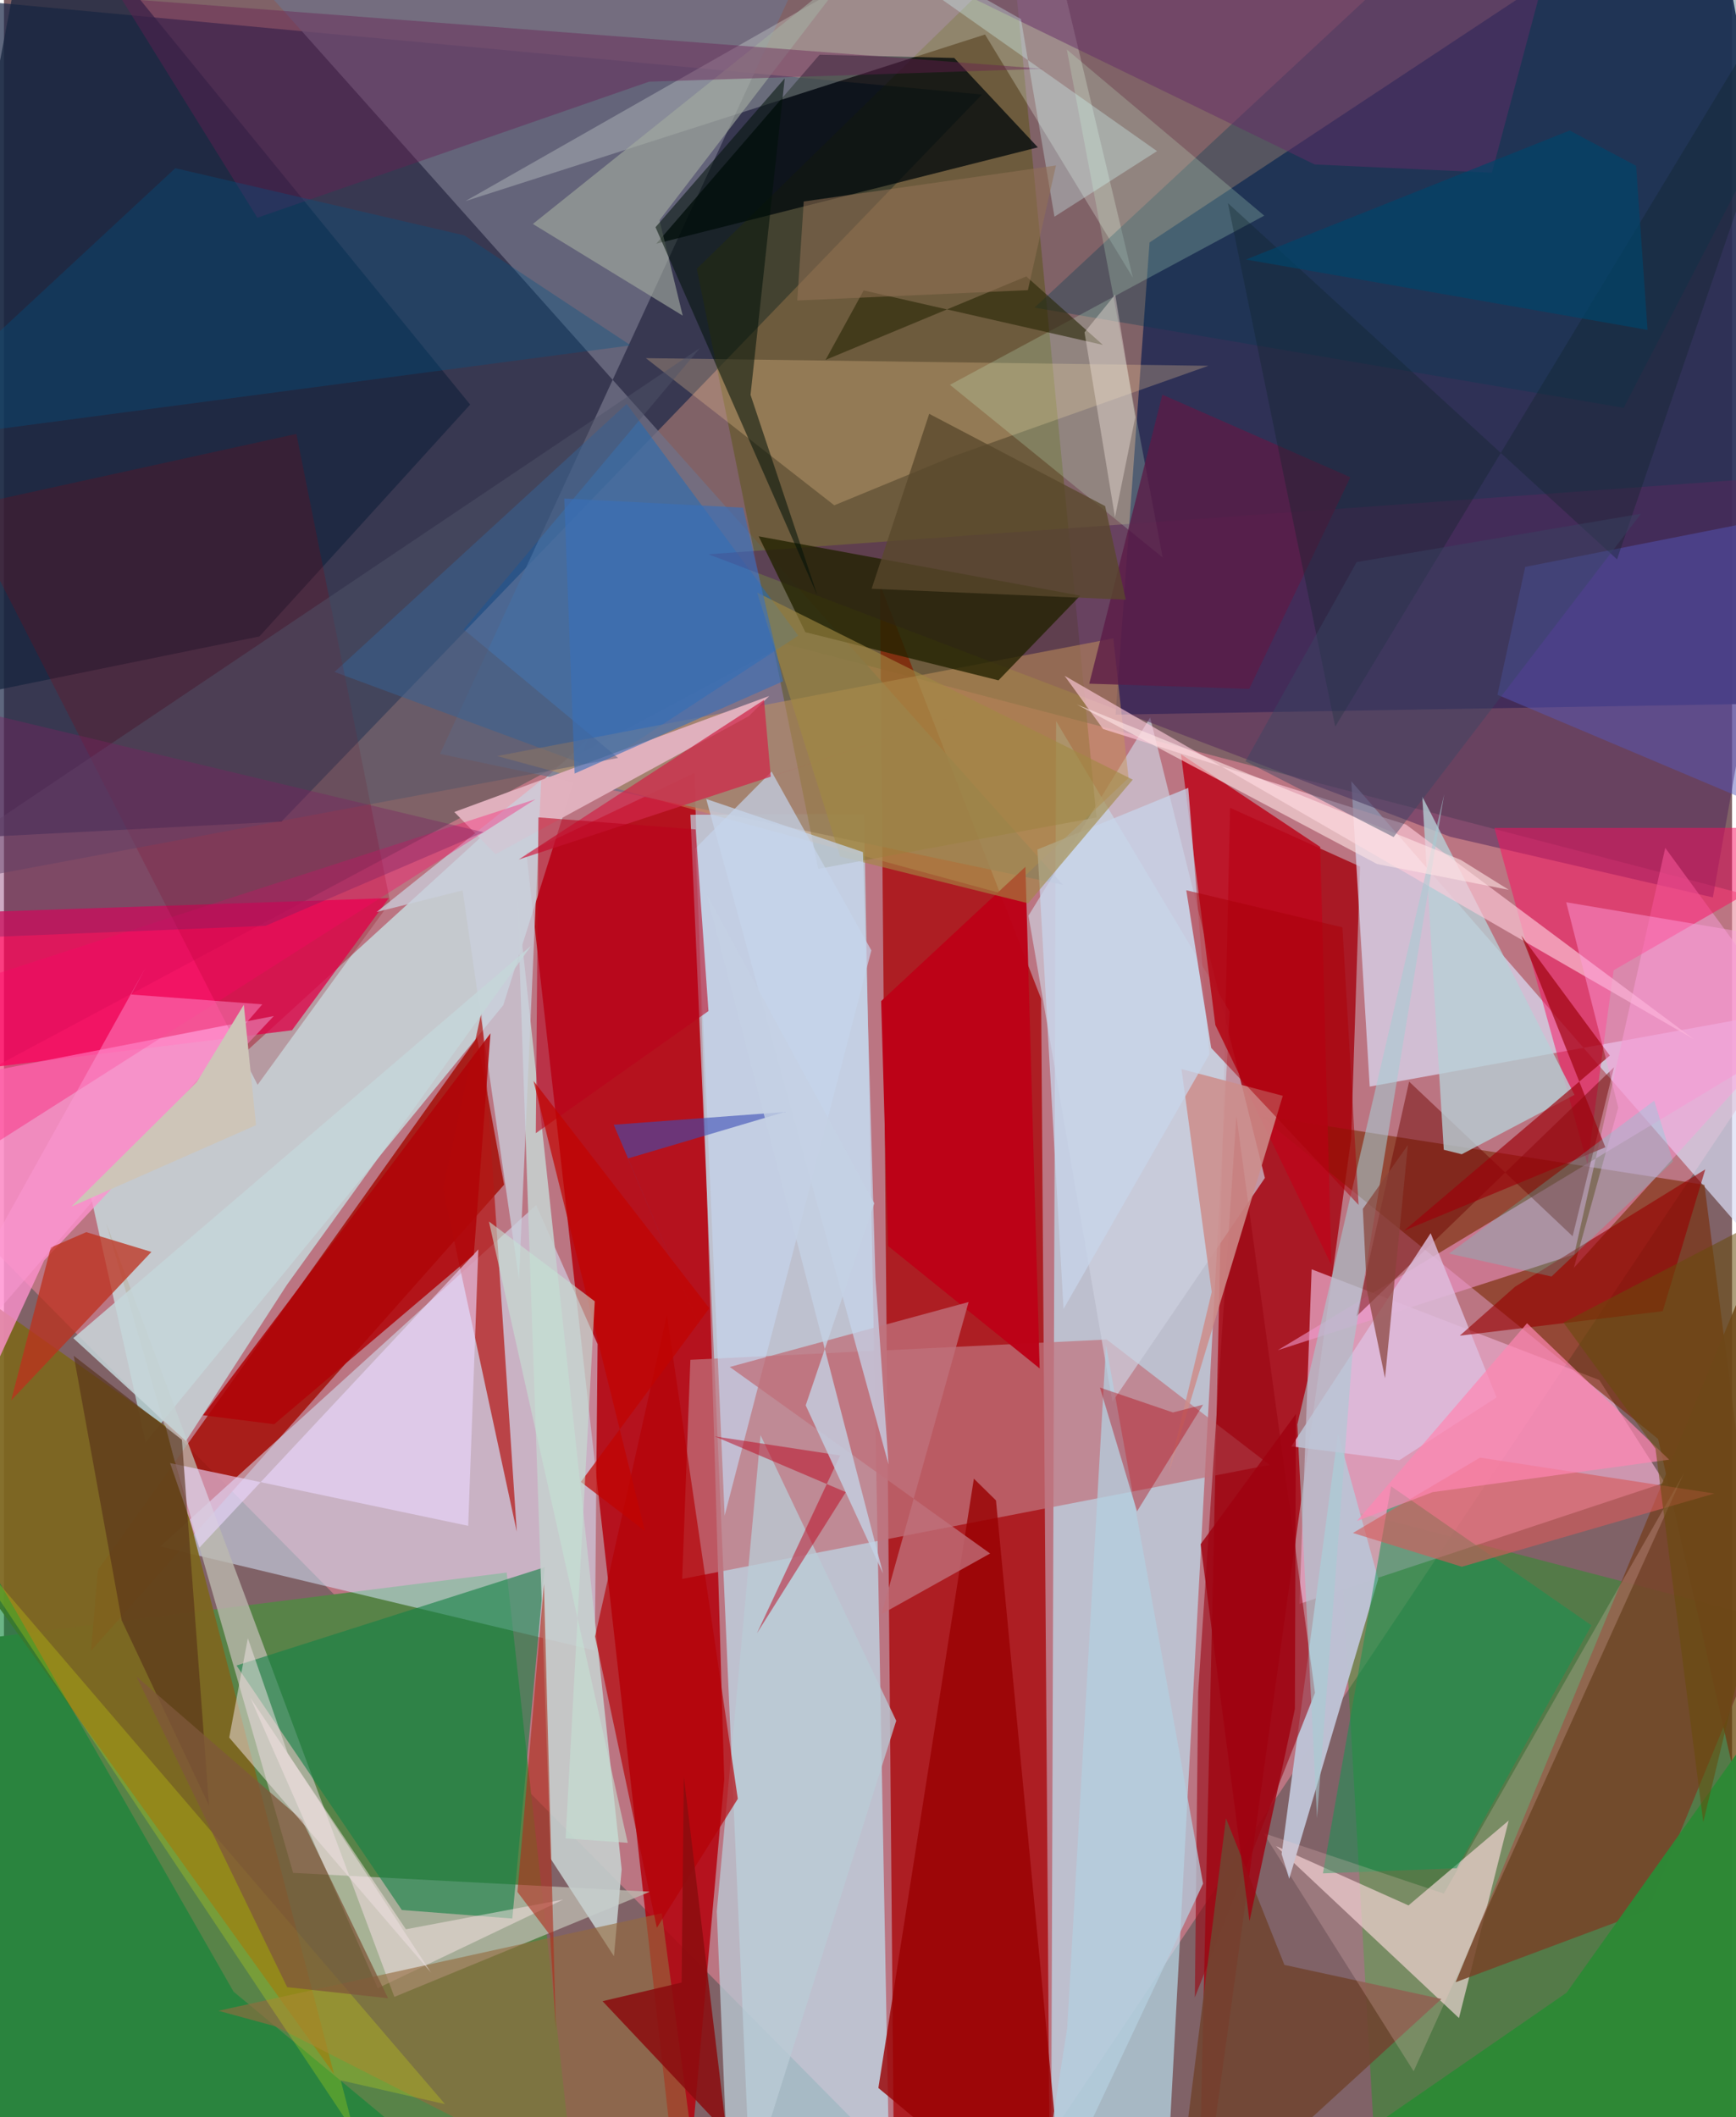<svg xmlns="http://www.w3.org/2000/svg" width="228" height="278" viewBox="0 0 836 1024"><path fill="#806267" d="M0 0h836v1024H0z"/><path fill="#e68496" fill-opacity=".573" d="M898 447.089L377.946 311.504-62 546.774 470.744 1086z"/><path fill="#1a2747" fill-opacity=".702" d="M473.127 45.729L134.266 397.36l-181.61 9.407L-7.89.93z"/><path fill="#282e54" fill-opacity=".925" d="M554.2 117.277L537.775 345.65 898 339.542 825.342-62z"/><path fill="#a80104" fill-opacity=".745" d="M501.75 483.098L506.14 1086l-75.313-6.476-7.031-796.885z"/><path fill="#b4040f" fill-opacity=".871" d="M252.73 412.543L328.4 1086l20.05-225.365-14.401-486.757z"/><path fill="#c0f0ff" fill-opacity=".616" d="M361.653 1071.715l-29.58-677.646 84.017-.408L428.97 1086z"/><path fill="#a5030e" fill-opacity=".8" d="M577.703 1086l15.463-695.281 62.861 28.385-4.299 131.644z"/><path fill="#beebfa" fill-opacity=".631" d="M509 348.778l83.966 140.498L560.99 1086l-54.44-23.593z"/><path fill="#cafeff" fill-opacity=".612" d="M241.557 486.18l40.421-128.046L41.786 577.405 68.52 697.537z"/><path fill="#588348" d="M-4.935 791.88l-20.127 250.141L279.188 1086l-35.985-325.4z"/><path fill="#a50e07" fill-opacity=".839" d="M228.845 501.896l13.116 71.103L42.12 798.424l3.313-39.056z"/><path fill="#d6e7fd" fill-opacity=".533" d="M287.17 650.069l-29.695-67.237L75.58 747.967l210.235 50.319z"/><path fill="#00a90d" fill-opacity=".341" d="M663.875 1051.314L898 1072.42l-43.398-288.874-209.106-54.461z"/><path fill="#717187" fill-opacity=".773" d="M112.773-20.06l399.523 448.029-301.35-63.337L401.764-48.643z"/><path fill="#dadcf5" fill-opacity=".702" d="M865.269 622.854L651.81 377.874l8.897 147.672 215.078-38.986z"/><path fill="#e6a7c6" fill-opacity=".757" d="M626.707 775.745l176.727-58.634-31.628-49.626-139.194-53.568z"/><path fill="#fa0259" fill-opacity=".765" d="M186.186 434.396L-62 442.858v80.24l201.335-24.78z"/><path fill="#792800" fill-opacity=".584" d="M607.517 539.57l215.118 33.489L888.654 1086 800.24 695.98z"/><path fill="#c0747e" fill-opacity=".71" d="M612.283 708.522l-78.785-60.646-201.426 9.81-3.972 105.996z"/><path fill="#535200" fill-opacity=".412" d="M488.228-19.37L335.175 129.988l58.751 290.244 134.614-24.845z"/><path fill="#fcdee2" fill-opacity=".639" d="M679.472 921.584l-64.11-28.701 88.535 83.181 24.06-95.55z"/><path fill="#bcb9af" fill-opacity=".776" d="M139.894 905.842l172.653 9.099-123.683 50.887-139.29-373.892z"/><path fill="#7d671f" fill-opacity=".937" d="M-62 694.496V590.72l140.13 98.983 81.539 313.432z"/><path fill="#206db6" fill-opacity=".537" d="M286.04 371.668l-126.129-46.676 141.341-129.627 83 112.077z"/><path fill="#178247" fill-opacity=".62" d="M245.928 927.927l15.68-169.939-149.096 47.56 79.97 118.256z"/><path fill="#00080b" fill-opacity=".757" d="M394.575 26.463l-79.016 91.42 184.615-46.617-40.468-43.227z"/><path fill="#ff91ce" fill-opacity=".78" d="M19.415 609.659l111.12-118.24L-62 528.892v257.895z"/><path fill="#c6cfce" fill-opacity=".898" d="M264.474 899.002l-16.115-464.41 50.472 469.516-3.718 42.067z"/><path fill="#ced0df" fill-opacity=".671" d="M554.48 347.064l55.528 222.666-73.784 108.253-40.593-235.099z"/><path fill="#764428" fill-opacity=".863" d="M795.437 923.915L898 674.307l-37.652-97.265-158.082 381.697z"/><path fill="#54285c" fill-opacity=".549" d="M826.725 434.047l35.884-203.596-521.76 37.638 358.879 136.649z"/><path fill="#bdc1d3" fill-opacity=".996" d="M645.37 693.23l-27.272 203.486 3.684 11.971 43.054-144.989z"/><path fill="#f4fff5" fill-opacity=".259" d="M223.257 97.258l276.55-157.404 46.322 194.409L474.62 16.687z"/><path fill="#15233d" fill-opacity=".722" d="M15.457-62L225.54 195.681 123.59 307.82-62 345.668z"/><path fill="#b31716" fill-opacity=".714" d="M231.092 489.115l-18.717 85.77 35.714 165.927-10.566-158.776z"/><path fill="#bc061a" fill-opacity=".847" d="M569.413 364.795l67.357 44.844 5.382 202.152-56.103-115.993z"/><path fill="#c7955b" fill-opacity=".498" d="M484.407 432.623L238.58 365.671l298.093-56.904 7.373 67.518z"/><path fill="#ee98cb" fill-opacity=".596" d="M759.678 606.712L616.245 653.05 869.54 500.374l-65.855-90.277z"/><path fill="#0c8538" fill-opacity=".608" d="M111.069 963.297l144.745 120.249L-62 1022.769V660.736z"/><path fill="#fc0c5f" fill-opacity=".498" d="M766.061 563.103l12.643-93.813L898 400.39l-176.969.043z"/><path fill="#232301" fill-opacity=".788" d="M520.65 288.095l-155.534-28.691L387.7 305.77l93.413 23.29z"/><path fill="#990612" fill-opacity=".588" d="M634.24 818.777l-58.13 147.307 1.617-147.79 18.48-278.542z"/><path fill="#f9cb95" fill-opacity=".275" d="M401.686 244.392l-91.16-71.173 272.148 3.701-123.762 43.888z"/><path fill="#bd301c" fill-opacity=".749" d="M39.826 595.943l31.504 9.559-67.838 71.817 19.16-73.94z"/><path fill="#149453" fill-opacity=".522" d="M767.987 786.122l-96.926-67.25-32.978 187.213 64.718-2.478z"/><path fill="#6d0501" fill-opacity=".467" d="M778.896 516.196L654.339 636.661l25.436-113.525 79.1 74.798z"/><path fill="#5556ba" fill-opacity=".475" d="M722.515 336.045l13.438-61.855L898 242.206v167.983z"/><path fill="#ebd8ff" fill-opacity=".612" d="M224.584 737.989L80.374 707.65l14.148 40.92 134.961-144.263z"/><path fill="#b8d0d6" fill-opacity=".784" d="M696.544 556.092l8.695 2.18 54.538-28.73-73.632-144.293z"/><path fill="#2d8935" fill-opacity=".98" d="M898 1067.857L578.916 1086l177.026-122.195L843.5 840.828z"/><path fill="#990002" fill-opacity=".804" d="M514.244 1086l-34.333-360.308-10.694-10.519-46.196 294.703z"/><path fill="#870011" fill-opacity=".231" d="M141.474 209.862l45.367 226.526-64.14 88.307L-20.092 245.33z"/><path fill="#003c52" fill-opacity=".329" d="M669.535-10.268L498.555 148.79l285.006 48.441L898-23.757z"/><path fill="#ffe7ec" fill-opacity=".471" d="M180.843 961.622l-61.6-140.39 75.201 111.894 76.11-14.382z"/><path fill="#e0b0bd" fill-opacity=".992" d="M237.813 413.14l122.541-66.777 9.847-9.722-152.33 56.09z"/><path fill="#d0ffd8" fill-opacity=".22" d="M514.198 23.975l95.484 80.33-152.035 81.819 102.905 83.52z"/><path fill="#714531" fill-opacity=".898" d="M619.463 950.36l75.94 16.471L565.142 1086l26.035-206.556z"/><path fill="#fdcad9" fill-opacity=".643" d="M513.12 326.863l18.605 25.735L678.25 398.79l139.292 103.855z"/><path fill="#946b3e" fill-opacity=".62" d="M131.403 980.092l-27.648-7.546 214.483-47.18L339.621 1086z"/><path fill="#a2aa9f" fill-opacity=".635" d="M317.12 106.51l93.503-122.022-154.749 123.831 72.487 44.34z"/><path fill="#bacbd6" fill-opacity=".757" d="M351.597 1086l-6.754-161.501 21.178-230.35 65.632 138.117z"/><path fill="#d65a5a" fill-opacity=".612" d="M705.275 757.777l122.184-35.42-113.398-17.342-61.463 36.428z"/><path fill="#cd8d8b" fill-opacity=".859" d="M563.036 713.947l21.248-89.046-14.619-107.807 49.004 12.911z"/><path fill="#c5d3ec" fill-opacity=".694" d="M334.528 410.325l14.12 322.727L419.62 459.65l-48.273-86.467z"/><path fill="#cacfdd" fill-opacity=".737" d="M259.9 377.417l-10.73 241.3-27.28-188.066-41.604 10.451z"/><path fill="#d02648" fill-opacity=".725" d="M493.52 335.345l-244.476 80.358 118.636-77.156 3.284 37.105z"/><path fill="#ddbede" fill-opacity=".816" d="M690.195 596.46L622.79 699.564l52.22 6.707 47.067-30.385z"/><path fill="#9c000a" fill-opacity=".659" d="M774.71 554.897l-97.38 40.347 99.55-84.696-42.81-57.999z"/><path fill="#681f52" fill-opacity=".416" d="M312.082 39.513l190.756-6.227L56.758-.691l65.821 106.005z"/><path fill="#b50005" fill-opacity=".671" d="M320.693 636.025L285.975 791.5l29.883 140.883 39.16-62.356z"/><path fill="#bd0217" fill-opacity=".969" d="M427.75 602.677l73.294 59.194-6.89-242.626-69.797 64.964z"/><path fill="#001108" fill-opacity=".541" d="M377.72 37.885l-16.546 153.09 32.299 96.905-78.27-177.983z"/><path fill="#005285" fill-opacity=".341" d="M-61.305 215.255l364.513-48.209-80.482-53.187L82.887 81.348z"/><path fill="#c7d5eb" fill-opacity=".741" d="M512.598 633.088l-12.627-222.202 72.958-29.821 10.249 128.803z"/><path fill="#bf717b" fill-opacity=".773" d="M477.08 751.37l-52.569 29.334 42.168-150.965-115.553 31.421z"/><path fill="#ff9edd" fill-opacity=".463" d="M898 460.38l-142.221-23.989 25.167 99.294-21.486 77.546z"/><path fill="#980101" fill-opacity=".608" d="M704.304 646.014l26.745-23.694 92.005-56.731-20.597 68.578z"/><path fill="#652b67" fill-opacity=".49" d="M754.277-45.376L426.1-21.59 634.075 79.545l85.754 3.979z"/><path fill="#e7f707" fill-opacity=".224" d="M-24.63 739.989l194.047 291.31-6.486-25.104 50.434 11.497z"/><path fill="#573019" fill-opacity=".624" d="M86.082 696.375L99.21 873.316l-42.24-89.59-23.206-127.973z"/><path fill="#8b0c0e" fill-opacity=".859" d="M289.589 967.906l38.247-9.027 1.074-99.578 20.656 172.204z"/><path fill="#505569" fill-opacity=".467" d="M336.713 168.33L222.397 304.426l74.701 62.157-354.015 66.175z"/><path fill="#5b1b47" fill-opacity=".78" d="M525.03 330.672l35.376-139.781 90.955 39.946-48.946 102.35z"/><path fill="#c5d5d9" fill-opacity=".847" d="M33.539 647.224l54.486 49.79 48.824-75.541 118.152-163.985z"/><path fill="#b02d1c" fill-opacity=".604" d="M267.015 982.158l-2.816-46.171-15.794-20.943 12.807-148.951z"/><path fill="#ffcbce" fill-opacity=".216" d="M812.668 712.635L696.579 915.857l-87.263-29.242 72.65 115.178z"/><path fill="#a6ccd2" fill-opacity=".565" d="M635.228 879.322l17.37-227.64 44.119-267.446-71.03 304.79z"/><path fill="#b10407" fill-opacity=".855" d="M96.262 684.5l139.111-184.724-8.062 106.993-96.59 82.081z"/><path fill="#292808" fill-opacity=".616" d="M397.477 174.064l18.432-33.597 115.711 26.35-37.045-33.115z"/><path fill="#3b4db6" fill-opacity=".596" d="M301.876 560.303l40.197 94.532-47.085-110.846 82.746-6.158z"/><path fill="#ba001b" fill-opacity=".565" d="M257.304 548.077l1.245-152.736 76.066 5.815 6.206 87.863z"/><path fill="#bd041c" fill-opacity=".49" d="M364.295 789.922l42.964-68.232-63.387-26.963 60.65 9.238z"/><path fill="#a18942" fill-opacity=".608" d="M495.447 436.892l-90.926-22.607-40.149-127.661 181.71 90.472z"/><path fill="#7f573b" fill-opacity=".757" d="M137.015 961.125l48.802 5.355-41.58-86.186-80.108-69.412z"/><path fill="#ff0266" fill-opacity=".325" d="M257.135 386.558l-271.77 173.07-12.763-238.492 2.791 156.67z"/><path fill="#b4cfe0" fill-opacity=".733" d="M580.093 911.06L497.807 1086l16.562-105.076 18.782-330.305z"/><path fill="#c6d4eb" fill-opacity=".733" d="M427.942 708.326l-88.205-321.88 75.817 25.682 6.07 206.283z"/><path fill="#af010c" fill-opacity=".384" d="M580.111 679.393l-14.595 3.766-35.306-12.044 17.935 59.873z"/><path fill="#d6fefe" fill-opacity=".314" d="M508.203 104.812l49.621-31.716L366.176-62 492.007 9.247z"/><path fill="#ede1e2" fill-opacity=".522" d="M117.99 792.329l-9.015 48.072 97.59 113.635L137.3 848.089z"/><path fill="#0f232a" fill-opacity=".345" d="M644.028 351.464L894.142-62 780.354 270.534 592.117 98.26z"/><path fill="#00456a" fill-opacity=".675" d="M789.597 80.21l-32.151-17.09-156.575 62.407 194.242 34.04z"/><path fill="#4beae2" fill-opacity=".235" d="M748.674 617.4l58.716-55.658-9.046-29.384-99.226 73.949z"/><path fill="#ff85b1" fill-opacity=".698" d="M805.576 705.984l-68.76-65.97-82.3 95.655 36.603-13.97z"/><path fill="#ff9cd8" fill-opacity=".431" d="M61.526 481.015l63.448 4.747-186.97 216.808L68.64 467.817z"/><path fill="#aa0009" fill-opacity=".506" d="M571.977 430.593l12.05 76.253 71.302 75.931-7.81-134.257z"/><path fill="#7d2262" fill-opacity=".38" d="M231.968 402.518L-62 332.252v123.183l188.498-7.624z"/><path fill="#c4d1e3" fill-opacity=".804" d="M425.287 761.048l-85.229-328.331 81.005 149.274-33.203 97.719z"/><path fill="#386fb9" fill-opacity=".624" d="M357.563 245.548l-86.501-4.432 5.013 133.015 100.838-44.618z"/><path fill="#ffe5e5" fill-opacity=".592" d="M704.864 415.945l23.172 14.455-63.73-12.494-145.29-77.177z"/><path fill="#9f0210" fill-opacity=".824" d="M578.917 746.87l23.643 182.245 21.96-102.564.493-142.67z"/><path fill="#947256" fill-opacity=".529" d="M495.352 140.335l13.587-60.313-122.027 17.425-3.132 47.895z"/><path fill="#59482b" fill-opacity=".769" d="M532.709 244.779l-85.094-44.626-27.857 84.598 122.96 5.3z"/><path fill="#efe0da" fill-opacity=".42" d="M522.748 160.75l14.838-18.291 9.705 59.343-9.811 48.375z"/><path fill="#cec5b8" d="M93.233 523.454l22.802-37.483 5.908 58.229-89.316 39.383z"/><path fill="#884239" fill-opacity=".714" d="M679.173 553.811l-11.056 112.76-8.811-42.833-1.92-39.06z"/><path fill="#c20300" fill-opacity=".702" d="M341.242 632.74l-85.044-109.942 53.861 217.667-30.99-23.695z"/><path fill="#674b0a" fill-opacity=".537" d="M754.448 639.686L898 565.155l-75.913 316.15-23.12-180.613z"/><path fill="#394564" fill-opacity=".435" d="M791.925 248.487L672.27 404.864l-71.651-36.662 53.79-96.344z"/><path fill="#c5e2d4" fill-opacity=".584" d="M301.766 891.314L234.61 590.79l51.201 38.6-14.1 259.798z"/></svg>